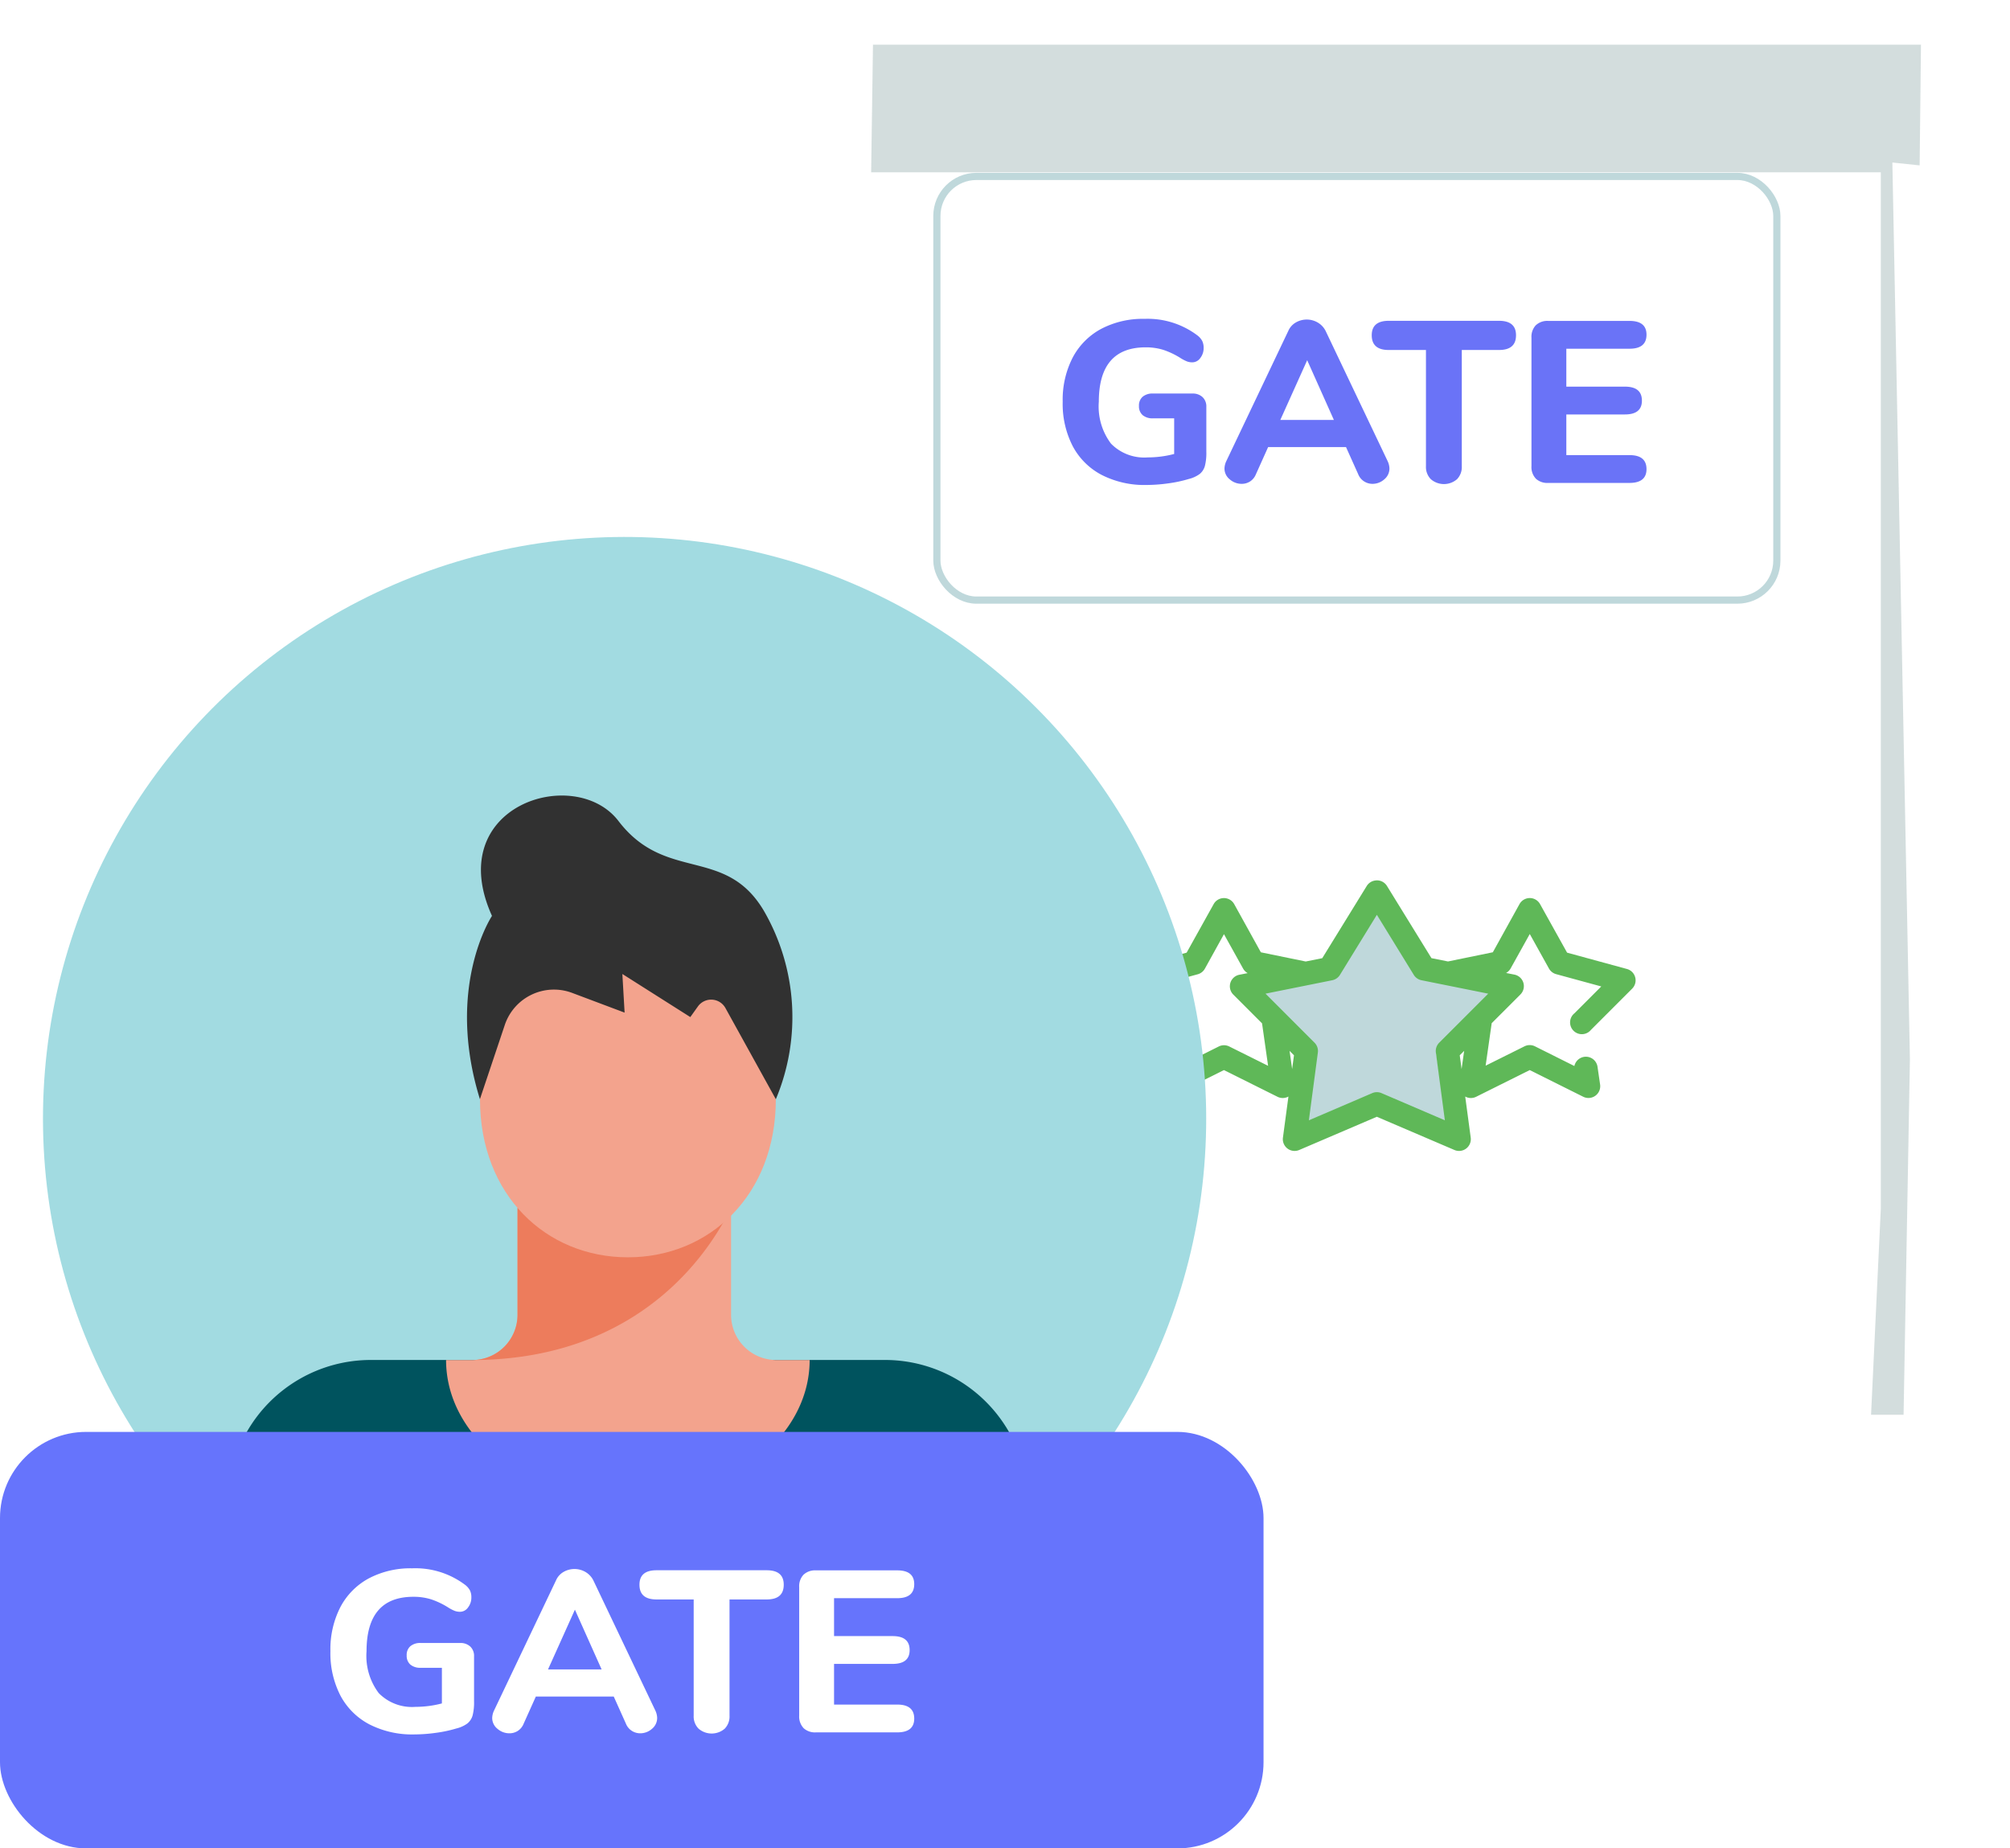 <svg xmlns="http://www.w3.org/2000/svg" xmlns:xlink="http://www.w3.org/1999/xlink" width="139.988" height="128.704" viewBox="0 0 139.988 128.704">
  <defs>
    <filter id="Path_193590" x="49" y="-0.001" width="90.988" height="118.596" filterUnits="userSpaceOnUse">
      <feOffset dy="12" input="SourceAlpha"/>
      <feGaussianBlur stdDeviation="3" result="blur"/>
      <feFlood flood-color="#8a959e" flood-opacity="0.157"/>
      <feComposite operator="in" in2="blur"/>
      <feComposite in="SourceGraphic"/>
    </filter>
    <filter id="Path_193742" x="10.344" y="50.403" width="70.838" height="66.863" filterUnits="userSpaceOnUse">
      <feOffset dx="6" dy="3" input="SourceAlpha"/>
      <feGaussianBlur stdDeviation="3" result="blur-2"/>
      <feFlood flood-color="#8a959e" flood-opacity="0.157"/>
      <feComposite operator="in" in2="blur-2"/>
      <feComposite in="SourceGraphic"/>
    </filter>
    <clipPath id="clip-path">
      <path id="Path_193736" data-name="Path 193736" d="M1001.272,531.987A37.573,37.573,0,1,1,963.7,494.414,37.572,37.572,0,0,1,1001.272,531.987Z" transform="translate(-926.127 -494.414)" fill="none"/>
    </clipPath>
    <clipPath id="clip-path-2">
      <rect id="Rectangle_125254" data-name="Rectangle 125254" width="40.672" height="11.567" transform="translate(0 0)" fill="none"/>
    </clipPath>
    <clipPath id="clip-path-3">
      <rect id="Rectangle_125254-2" data-name="Rectangle 125254" width="40.672" height="11.567" transform="translate(0 0)" fill="#fff"/>
    </clipPath>
  </defs>
  <g id="Group_103255" data-name="Group 103255" transform="translate(5260 -12801.798)">
    <g id="Group_103251" data-name="Group 103251" transform="translate(-2750 24220.098)">
      <g id="Group_94913" data-name="Group 94913" transform="translate(254 -49.265)">
        <g id="Group_94907" data-name="Group 94907" transform="translate(-2706 -11369.034)">
          <path id="Path_193575" data-name="Path 193575" d="M944.189,6990.832,923.3,6988.69a.957.957,0,0,1-.854-1.049h0a.956.956,0,0,1,1.049-.854l20.892,2.142a.956.956,0,0,1,.854,1.049h0A.957.957,0,0,1,944.189,6990.832Z" transform="translate(-875.638 -6929.477)" fill="#a3bbc4"/>
          <path id="Path_193576" data-name="Path 193576" d="M942.36,7040.031l-24.073-2.468a.956.956,0,0,1-.854-1.048h0a.957.957,0,0,1,1.049-.854l24.073,2.469a.955.955,0,0,1,.854,1.048h0A.956.956,0,0,1,942.36,7040.031Z" transform="translate(-872.395 -6961.12)" fill="#a3bbc4"/>
          <g id="Group_94385" data-name="Group 94385" transform="translate(27.667 23.513)">
            <g id="Group_94382" data-name="Group 94382" transform="translate(4.473 0)">
              <path id="Path_193580" data-name="Path 193580" d="M891.986,6903.209l-11.129-1.14L882,6890.94l11.129,1.14Zm-9.655-2.341,8.455.867.867-8.454-8.455-.868Z" transform="translate(-880.857 -6890.94)" fill="#a3bbc4"/>
              <path id="Path_193581" data-name="Path 193581" d="M892.069,6906.631l-2.523-2.506,1.136-1.005,1.447,1.438,3.071-2.716,1.076,1.07Z" transform="translate(-886.483 -6897.998)" fill="#5fb858"/>
            </g>
            <g id="Group_94383" data-name="Group 94383" transform="translate(0 43.635)">
              <path id="Path_193582" data-name="Path 193582" d="M879.3,7026.967l-11.129-1.14,1.141-11.13,11.129,1.142Zm-9.655-2.341,8.455.868.867-8.455-8.455-.867Z" transform="translate(-868.17 -7014.697)" fill="#a3bbc4"/>
              <path id="Path_193583" data-name="Path 193583" d="M879.382,7030.391l-2.523-2.507,1.136-1,1.447,1.438,3.071-2.716,1.076,1.07Z" transform="translate(-873.796 -7021.756)" fill="#5fb858"/>
            </g>
            <g id="Group_94384" data-name="Group 94384" transform="translate(2.283 21.367)">
              <path id="Path_193584" data-name="Path 193584" d="M885.773,6963.81l-11.129-1.14,1.141-11.129,11.129,1.14Zm-9.655-2.341,8.455.867.867-8.454-8.455-.868Z" transform="translate(-874.644 -6951.541)" fill="#a3bbc4"/>
              <path id="Path_193585" data-name="Path 193585" d="M885.857,6967.233l-2.523-2.507,1.136-1.006,1.447,1.438,3.071-2.716,1.076,1.069Z" transform="translate(-880.27 -6958.599)" fill="#5fb858"/>
            </g>
          </g>
          <path id="Path_193589" data-name="Path 193589" d="M866.654,6928.468H843.245l-35.748.092h0l-13.978-.972,1.358-94.521h72.988l-.092,8.406-1.9-.2,1.222,62.447Z" transform="translate(-792.078 -6829.958)" fill="#0e4744" opacity="0.18" style="mix-blend-mode: multiply;isolation: isolate"/>
          <g transform="matrix(1, 0, 0, 1, -58, 0)" filter="url(#Path_193590)">
            <path id="Path_193590-2" data-name="Path 193590" d="M861.536,6920.786l-23.617,1.06H789.7v-97.6H862.69v72.187Z" transform="translate(-731.7 -6824.25)" fill="#fff"/>
          </g>
        </g>
        <g id="Rectangle_123500" data-name="Rectangle 123500" transform="translate(-2699 -11357)" fill="none" stroke="#bfd8db" stroke-width="0.5">
          <rect width="59" height="30" rx="3" stroke="none"/>
          <rect x="0.25" y="0.25" width="58.5" height="29.5" rx="2.75" fill="none"/>
        </g>
      </g>
      <g id="Group_94917" data-name="Group 94917">
        <path id="Path_193830" data-name="Path 193830" d="M-2422.834-11359.861l6.2-.793,2.647-5.482,3.628,5.855,5.669,1.021-4.949,4.122.867,5.781-5.442-2.153-5.328,1.773,1.06-6.082Z" transform="translate(-0.343 10.169)" fill="#bfd8db"/>
        <path id="Path_193829" data-name="Path 193829" d="M121.579,151.159a.819.819,0,0,0-.64.384l-3.1,5.03-1.152.23-3.123-.64-1.856-3.353a.819.819,0,0,0-1.433,0l-1.882,3.379-4.173,1.139a.819.819,0,0,0-.358,1.369l2.777,2.8-.55,3.878a.819.819,0,0,0,1.178.845l3.724-1.856,3.725,1.856a.819.819,0,0,0,.768-.013l-.384,2.867a.819.819,0,0,0,1.126.858l5.414-2.317,5.414,2.317a.819.819,0,0,0,1.126-.858l-.384-2.867a.819.819,0,0,0,.768.013l3.725-1.856,3.724,1.856a.819.819,0,0,0,1.178-.845l-.179-1.229a.819.819,0,0,0-1.613-.064l-2.739-1.369a.819.819,0,0,0-.742,0l-2.7,1.344.422-2.957,2-2a.819.819,0,0,0-.41-1.382l-.589-.115a.816.816,0,0,0,.32-.32l1.331-2.393,1.331,2.393a.819.819,0,0,0,.5.4l3.149.858-1.869,1.869a.819.819,0,1,0,1.152,1.152l2.867-2.867a.819.819,0,0,0-.358-1.369l-4.173-1.139-1.882-3.379a.819.819,0,0,0-1.433,0l-1.856,3.353-3.123.64-1.152-.23-3.1-5.03a.819.819,0,0,0-.768-.384Zm.064,2.394,2.573,4.185a.819.819,0,0,0,.537.371l4.646.934-3.417,3.417a.819.819,0,0,0-.23.678l.627,4.723-4.416-1.894a.819.819,0,0,0-.64,0l-4.416,1.894.627-4.723a.819.819,0,0,0-.23-.678l-3.417-3.417,4.646-.934a.819.819,0,0,0,.537-.371ZM110.994,154.9l1.331,2.393a.817.817,0,0,0,.32.32l-.589.115a.819.819,0,0,0-.41,1.382l2,2,.422,2.957-2.7-1.344a.819.819,0,0,0-.742,0l-2.688,1.344.4-2.726a.82.82,0,0,0-.23-.691l-2.086-2.1,3.149-.858a.819.819,0,0,0,.5-.4Zm4.569,8.127.307.307-.128.96Zm12.159,0-.179,1.267-.128-.96Z" transform="translate(-2535.75 -11508.154)" fill="#5fb858"/>
      </g>
    </g>
    <g id="Group_103252" data-name="Group 103252" transform="translate(-5899.5 5902.502)">
      <g id="Group_94596" data-name="Group 94596" transform="translate(625.714 6919.905)">
        <g transform="matrix(1, 0, 0, 1, 13.79, -20.61)" filter="url(#Path_193742)">
          <path id="Path_193742-2" data-name="Path 193742" d="M0,0H52.838V48.864H0Z" transform="translate(13.34 56.4)" fill="#fff"/>
        </g>
        <g id="Group_94584" data-name="Group 94584" transform="translate(0 0)">
          <circle id="Ellipse_1502" data-name="Ellipse 1502" cx="40.507" cy="40.507" r="40.507" transform="translate(16.078 17.492) rotate(-1)" fill="#a2dbe1"/>
          <g id="Group_94583" data-name="Group 94583" transform="translate(19.713 23.57)">
            <g id="Group_94582" data-name="Group 94582" clip-path="url(#clip-path)">
              <g id="Group_94581" data-name="Group 94581" transform="translate(9.945 11.211)">
                <path id="Path_193723" data-name="Path 193723" d="M988.725,558.261V539.341a9.954,9.954,0,0,0-9.955-9.954h-35.8a9.954,9.954,0,0,0-9.955,9.954v18.921Z" transform="translate(-933.012 -490.082)" fill="#00535e"/>
                <g id="Group_94577" data-name="Group 94577" transform="translate(15.195 28.717)">
                  <path id="Path_193724" data-name="Path 193724" d="M963.381,529.5v-7.439H948.508V529.5a3.149,3.149,0,0,1-3.149,3.149h-1.827c0,5.419,5.668,9.813,12.66,9.813s12.662-4.394,12.662-9.813H966.53A3.149,3.149,0,0,1,963.381,529.5Z" transform="translate(-943.532 -522.057)" fill="#f3a38d"/>
                  <path id="Path_193725" data-name="Path 193725" d="M962.819,522.057H947.946V529.5a3.149,3.149,0,0,1-3.149,3.149C954.518,532.645,960.177,527.351,962.819,522.057Z" transform="translate(-942.97 -522.057)" fill="#ed7c5c"/>
                </g>
                <path id="Path_193728" data-name="Path 193728" d="M965.774,520.87c0,6.68-4.614,11.012-10.306,11.012s-10.3-4.332-10.3-11.012,4.613-13.179,10.3-13.179S965.774,514.19,965.774,520.87Z" transform="translate(-927.612 -499.725)" fill="#f3a38d"/>
                <path id="Path_193735" data-name="Path 193735" d="M945.44,523.321l1.733-5.168a3.611,3.611,0,0,1,4.694-2.23l3.65,1.372-.156-2.69,4.732,3,.53-.741a1.136,1.136,0,0,1,1.917.113l3.51,6.348a14.776,14.776,0,0,0-.832-13.117c-2.69-4.541-6.829-1.947-10.127-6.254-3.035-3.965-12.285-1.077-8.81,6.607C946.282,510.557,943.007,515.474,945.44,523.321Z" transform="translate(-927.888 -502.176)" fill="#313131"/>
              </g>
            </g>
          </g>
        </g>
      </g>
      <g id="Group_94601" data-name="Group 94601">
        <rect id="Rectangle_123418" data-name="Rectangle 123418" width="88" height="29" rx="6" transform="translate(639.5 6999)" fill="#6674fc"/>
      </g>
    </g>
    <g id="Group_103253" data-name="Group 103253" transform="translate(-5186 12824)">
      <g id="Group_103248" data-name="Group 103248" clip-path="url(#clip-path-2)">
        <path id="Path_209559" data-name="Path 209559" d="M9.752,5.448a.887.887,0,0,1,.264.68v3.12a3.687,3.687,0,0,1-.1.992,1.1,1.1,0,0,1-.36.56,2.163,2.163,0,0,1-.768.351,9.1,9.1,0,0,1-1.432.305,11.243,11.243,0,0,1-1.528.111,6.535,6.535,0,0,1-3.1-.7,4.8,4.8,0,0,1-2.016-2,6.432,6.432,0,0,1-.7-3.1A6.411,6.411,0,0,1,.7,2.712,4.82,4.82,0,0,1,2.688.7,6.231,6.231,0,0,1,5.712,0a5.753,5.753,0,0,1,3.68,1.151,1.217,1.217,0,0,1,.336.385,1.067,1.067,0,0,1,.1.479,1.115,1.115,0,0,1-.232.712.68.68,0,0,1-.552.3,1.041,1.041,0,0,1-.376-.063,2.822,2.822,0,0,1-.408-.208A5.5,5.5,0,0,0,7.024,2.16a4.1,4.1,0,0,0-1.232-.177q-3.264,0-3.264,3.792a4.294,4.294,0,0,0,.848,2.912,3.235,3.235,0,0,0,2.56.96,7.243,7.243,0,0,0,1.84-.239V6.927H6.3a1.061,1.061,0,0,1-.72-.223.808.808,0,0,1-.256-.641.8.8,0,0,1,.256-.639A1.056,1.056,0,0,1,6.3,5.2H9.04a.994.994,0,0,1,.712.248" fill="#6a73f7"/>
        <path id="Path_209560" data-name="Path 209560" d="M22.768,10.416a.969.969,0,0,1-.36.76,1.223,1.223,0,0,1-.824.312,1.077,1.077,0,0,1-.576-.168,1.057,1.057,0,0,1-.416-.505l-.848-1.887H14.32l-.848,1.887a1.078,1.078,0,0,1-.408.505,1.066,1.066,0,0,1-.584.168,1.25,1.25,0,0,1-.832-.312.959.959,0,0,1-.368-.76,1.276,1.276,0,0,1,.128-.512L15.728.832a1.247,1.247,0,0,1,.528-.584,1.518,1.518,0,0,1,1.52.008,1.418,1.418,0,0,1,.544.576L22.64,9.9a1.292,1.292,0,0,1,.128.512M18.9,7.04,17.04,2.88,15.168,7.04Z" fill="#6a73f7"/>
        <path id="Path_209561" data-name="Path 209561" d="M25.656,11.168a1.2,1.2,0,0,1-.344-.9v-8.1H22.72q-1.183,0-1.184-1.025,0-1.007,1.184-1.007H30.4q1.185,0,1.184,1.007,0,1.026-1.184,1.025H27.808v8.1a1.211,1.211,0,0,1-.336.9,1.395,1.395,0,0,1-1.816,0" fill="#6a73f7"/>
        <path id="Path_209562" data-name="Path 209562" d="M32.96,11.12a1.168,1.168,0,0,1-.3-.864V1.311a1.164,1.164,0,0,1,.3-.863,1.169,1.169,0,0,1,.864-.305h5.664q1.184,0,1.184.96,0,.978-1.184.977h-4.4V4.72h4.08q1.185,0,1.184.976,0,.96-1.184.96h-4.08V9.488h4.4q1.184,0,1.184.976,0,.958-1.184.96H33.824a1.172,1.172,0,0,1-.864-.3" fill="#6a73f7"/>
      </g>
    </g>
    <g id="Group_103254" data-name="Group 103254" transform="translate(-5235 12911)">
      <g id="Group_103248-2" data-name="Group 103248" transform="translate(-2)" clip-path="url(#clip-path-3)">
        <path id="Path_209559-2" data-name="Path 209559" d="M9.752,5.448a.887.887,0,0,1,.264.68v3.12a3.687,3.687,0,0,1-.1.992,1.1,1.1,0,0,1-.36.56,2.163,2.163,0,0,1-.768.351,9.1,9.1,0,0,1-1.432.305,11.243,11.243,0,0,1-1.528.111,6.535,6.535,0,0,1-3.1-.7,4.8,4.8,0,0,1-2.016-2,6.432,6.432,0,0,1-.7-3.1A6.411,6.411,0,0,1,.7,2.712,4.82,4.82,0,0,1,2.688.7,6.231,6.231,0,0,1,5.712,0a5.753,5.753,0,0,1,3.68,1.151,1.217,1.217,0,0,1,.336.385,1.067,1.067,0,0,1,.1.479,1.115,1.115,0,0,1-.232.712.68.68,0,0,1-.552.3,1.041,1.041,0,0,1-.376-.063,2.822,2.822,0,0,1-.408-.208A5.5,5.5,0,0,0,7.024,2.16a4.1,4.1,0,0,0-1.232-.177q-3.264,0-3.264,3.792a4.294,4.294,0,0,0,.848,2.912,3.235,3.235,0,0,0,2.56.96,7.243,7.243,0,0,0,1.84-.239V6.927H6.3a1.061,1.061,0,0,1-.72-.223.808.808,0,0,1-.256-.641.8.8,0,0,1,.256-.639A1.056,1.056,0,0,1,6.3,5.2H9.04a.994.994,0,0,1,.712.248" fill="#fff"/>
        <path id="Path_209560-2" data-name="Path 209560" d="M22.768,10.416a.969.969,0,0,1-.36.76,1.223,1.223,0,0,1-.824.312,1.077,1.077,0,0,1-.576-.168,1.057,1.057,0,0,1-.416-.505l-.848-1.887H14.32l-.848,1.887a1.078,1.078,0,0,1-.408.505,1.066,1.066,0,0,1-.584.168,1.25,1.25,0,0,1-.832-.312.959.959,0,0,1-.368-.76,1.276,1.276,0,0,1,.128-.512L15.728.832a1.247,1.247,0,0,1,.528-.584,1.518,1.518,0,0,1,1.52.008,1.418,1.418,0,0,1,.544.576L22.64,9.9a1.292,1.292,0,0,1,.128.512M18.9,7.04,17.04,2.88,15.168,7.04Z" fill="#fff"/>
        <path id="Path_209561-2" data-name="Path 209561" d="M25.656,11.168a1.2,1.2,0,0,1-.344-.9v-8.1H22.72q-1.183,0-1.184-1.025,0-1.007,1.184-1.007H30.4q1.185,0,1.184,1.007,0,1.026-1.184,1.025H27.808v8.1a1.211,1.211,0,0,1-.336.9,1.395,1.395,0,0,1-1.816,0" fill="#fff"/>
        <path id="Path_209562-2" data-name="Path 209562" d="M32.96,11.12a1.168,1.168,0,0,1-.3-.864V1.311a1.164,1.164,0,0,1,.3-.863,1.169,1.169,0,0,1,.864-.305h5.664q1.184,0,1.184.96,0,.978-1.184.977h-4.4V4.72h4.08q1.185,0,1.184.976,0,.96-1.184.96h-4.08V9.488h4.4q1.184,0,1.184.976,0,.958-1.184.96H33.824a1.172,1.172,0,0,1-.864-.3" fill="#fff"/>
      </g>
    </g>
  </g>
</svg>
